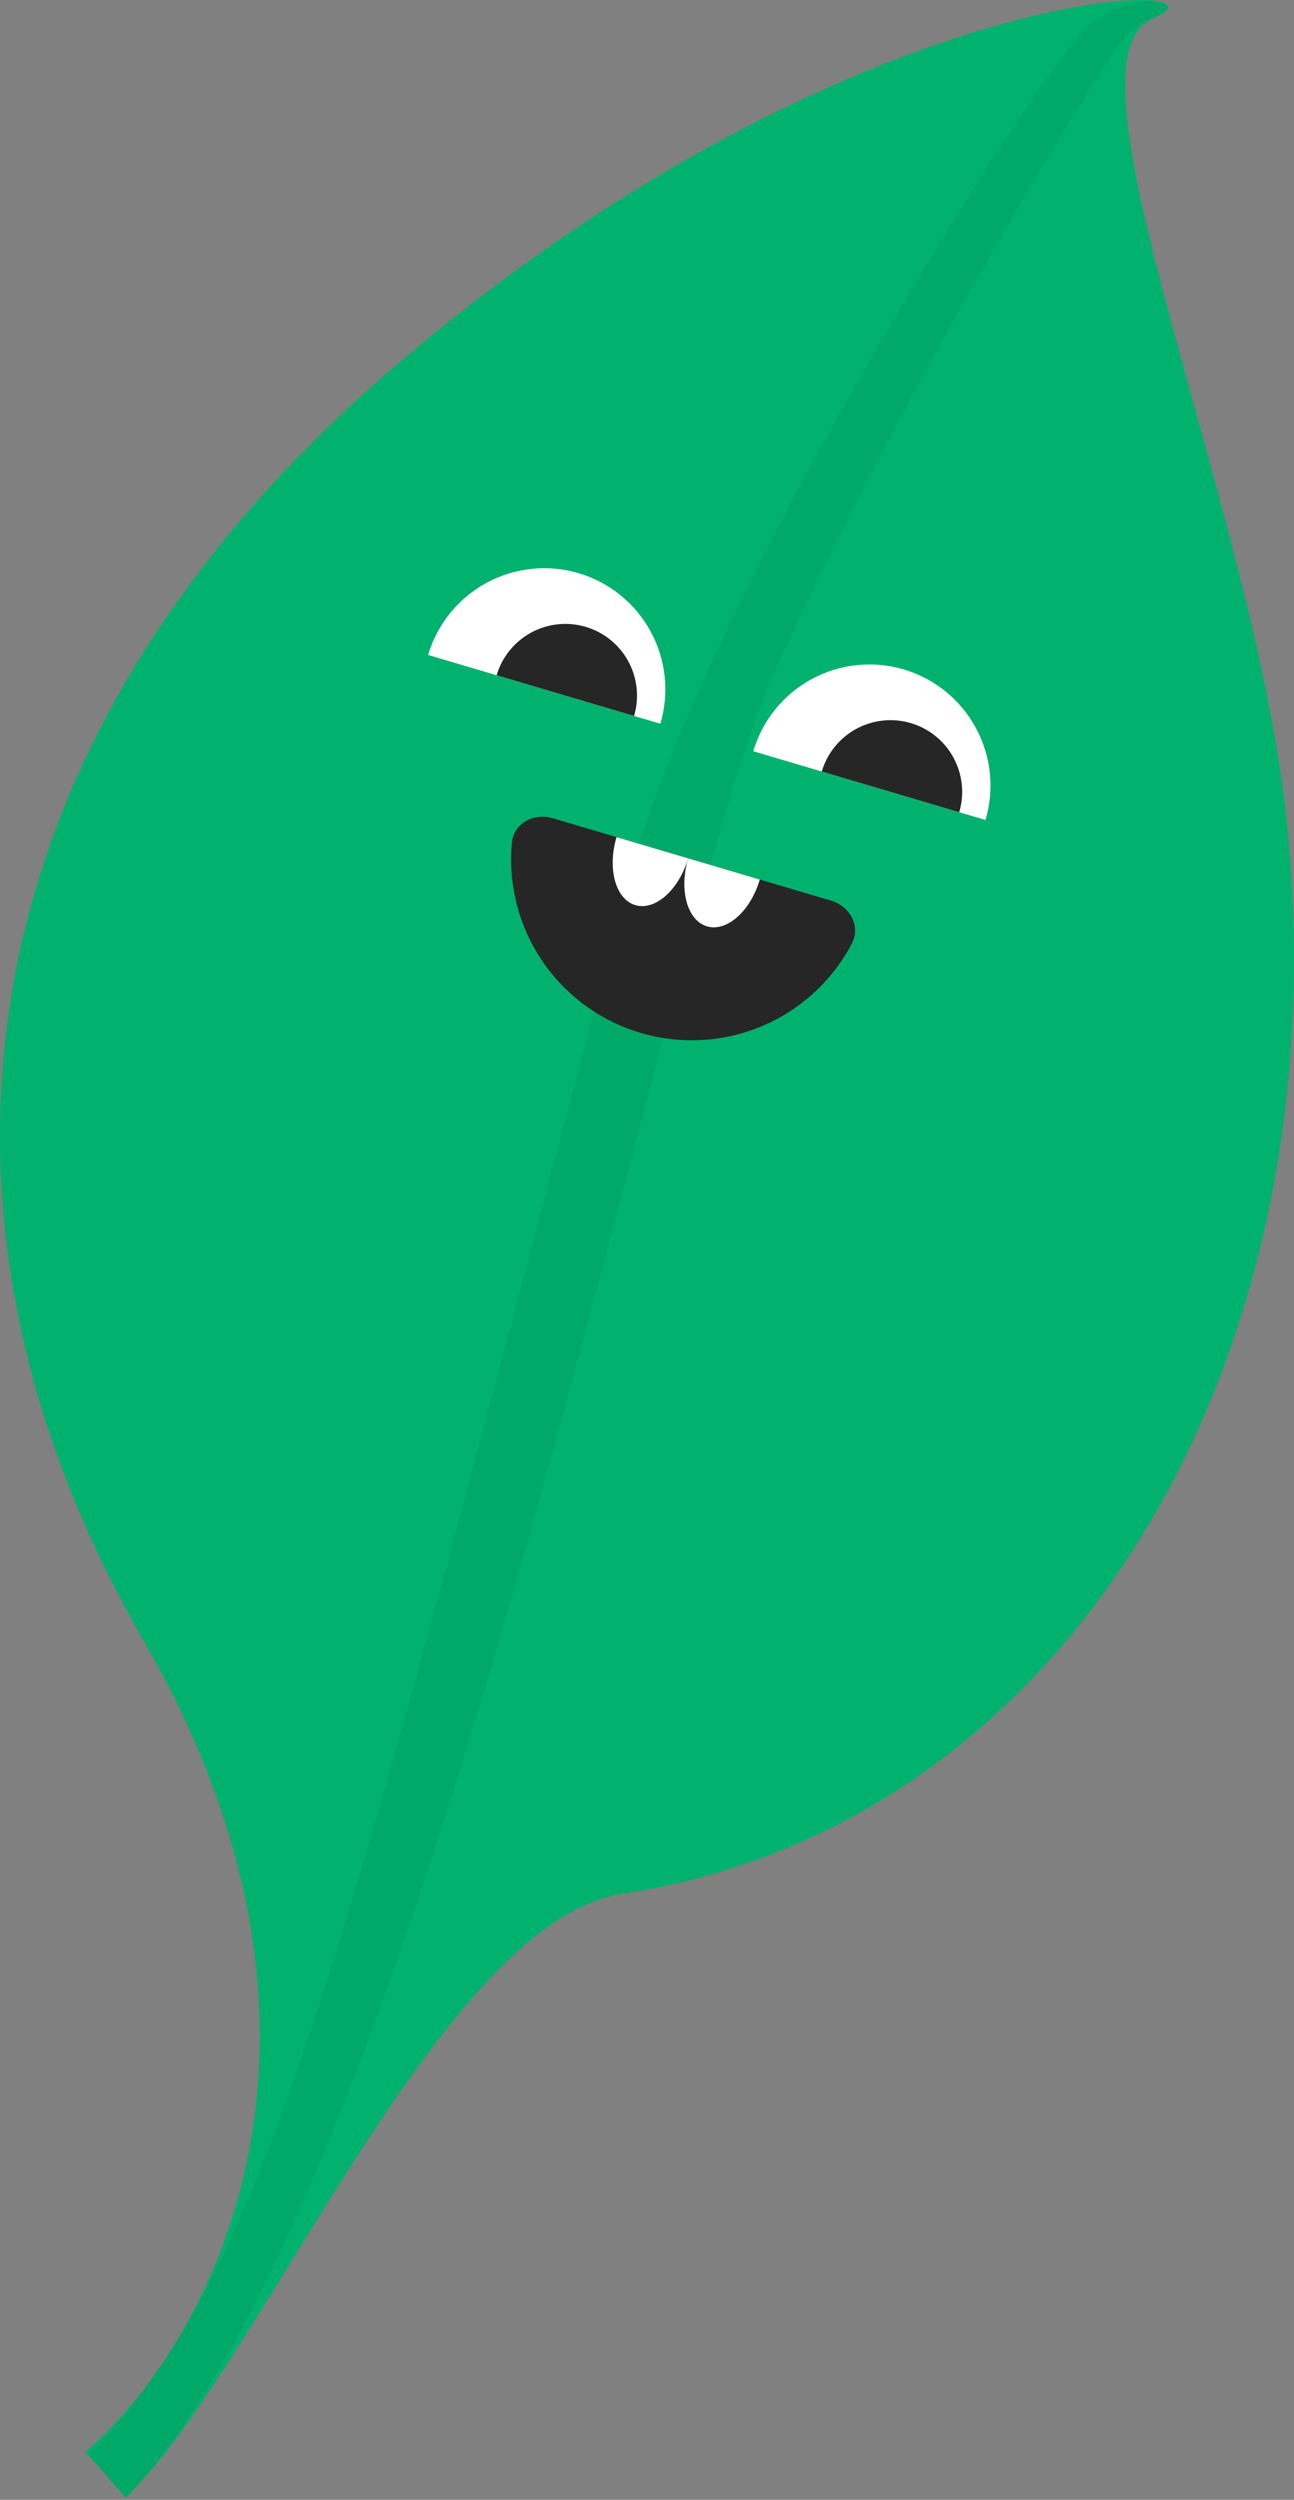 <svg width="548" height="1058" viewBox="0 0 548 1058" fill="none" xmlns="http://www.w3.org/2000/svg">
<rect x="0" y="0" width="548" height="1058" fill="#808080" stroke="none"/>
<path d="M60.69 694.142C-39.221 521.092 -24.165 317.767 169.049 153.458C362.264 -10.85 529.983 -10.015 488.068 7.949C446.152 25.913 530.95 214.819 544.829 346.673C569.171 577.922 450.586 773.332 263.375 801.564C186.996 813.082 110.429 1001.39 53.994 1056.28L35.98 1037.87C85.846 995.399 160.6 867.192 60.69 694.142Z" fill="#01B26E"/>
<path d="M267.228 369.434C299.368 249.431 444.714 21.893 462.803 9.202C480.891 -3.489 494.154 1.275 494.532 2.853C495.101 5.227 486.811 7.402 479.39 12.376C471.97 17.349 378.569 170.065 326.448 288.278C280.281 392.989 182.285 922.295 53.265 1057.16L37.284 1038.84C117.842 960.882 154.018 792.133 267.228 369.434Z" fill="#00A968"/>
<path d="M279.657 306.31C283.516 293.267 282.036 279.226 275.543 267.274C269.049 255.323 258.074 246.441 245.031 242.582C231.989 238.722 217.948 240.202 205.996 246.696C194.045 253.19 185.163 264.165 181.303 277.207L230.48 291.758L279.657 306.31Z" fill="white"/>
<path d="M268.528 303.017C270.812 295.297 269.936 286.986 266.093 279.913C262.25 272.839 255.754 267.582 248.034 265.298C240.315 263.014 232.004 263.89 224.931 267.733C217.857 271.577 212.6 278.072 210.316 285.792L239.422 294.404L268.528 303.017Z" fill="#262626"/>
<path d="M417.353 347.053C421.212 334.01 419.732 319.969 413.238 308.017C406.745 296.066 395.77 287.184 382.727 283.325C369.684 279.465 355.643 280.945 343.692 287.439C331.74 293.933 322.858 304.908 318.999 317.951L368.176 332.502L417.353 347.053Z" fill="white"/>
<path d="M406.224 343.76C408.508 336.04 407.632 327.73 403.789 320.656C399.945 313.582 393.449 308.325 385.73 306.041C378.01 303.757 369.7 304.633 362.626 308.476C355.552 312.32 350.295 318.816 348.011 326.535L377.117 335.147L406.224 343.76Z" fill="#262626"/>
<path d="M233.971 346.274C226.027 343.923 217.522 348.476 216.763 356.726C215.386 371.702 218.443 386.873 225.729 400.282C235.421 418.12 251.803 431.378 271.27 437.138C290.737 442.898 311.695 440.689 329.534 430.997C342.943 423.712 353.763 412.647 360.757 399.332C364.609 391.998 359.951 383.55 352.007 381.2L292.989 363.737L233.971 346.274Z" fill="#262626"/>
<path d="M261.094 354.299C259.187 360.744 258.956 367.398 260.452 372.797C261.949 378.196 265.05 381.898 269.073 383.088C273.096 384.279 277.712 382.86 281.906 379.145C286.099 375.429 289.526 369.721 291.433 363.277L276.263 358.788L261.094 354.299Z" fill="white"/>
<path d="M291.433 363.277C289.526 369.721 289.295 376.375 290.792 381.774C292.288 387.173 295.389 390.875 299.412 392.065C303.436 393.256 308.052 391.837 312.245 388.122C316.438 384.407 319.865 378.699 321.772 372.254L306.603 367.765L291.433 363.277Z" fill="white"/>
</svg>
